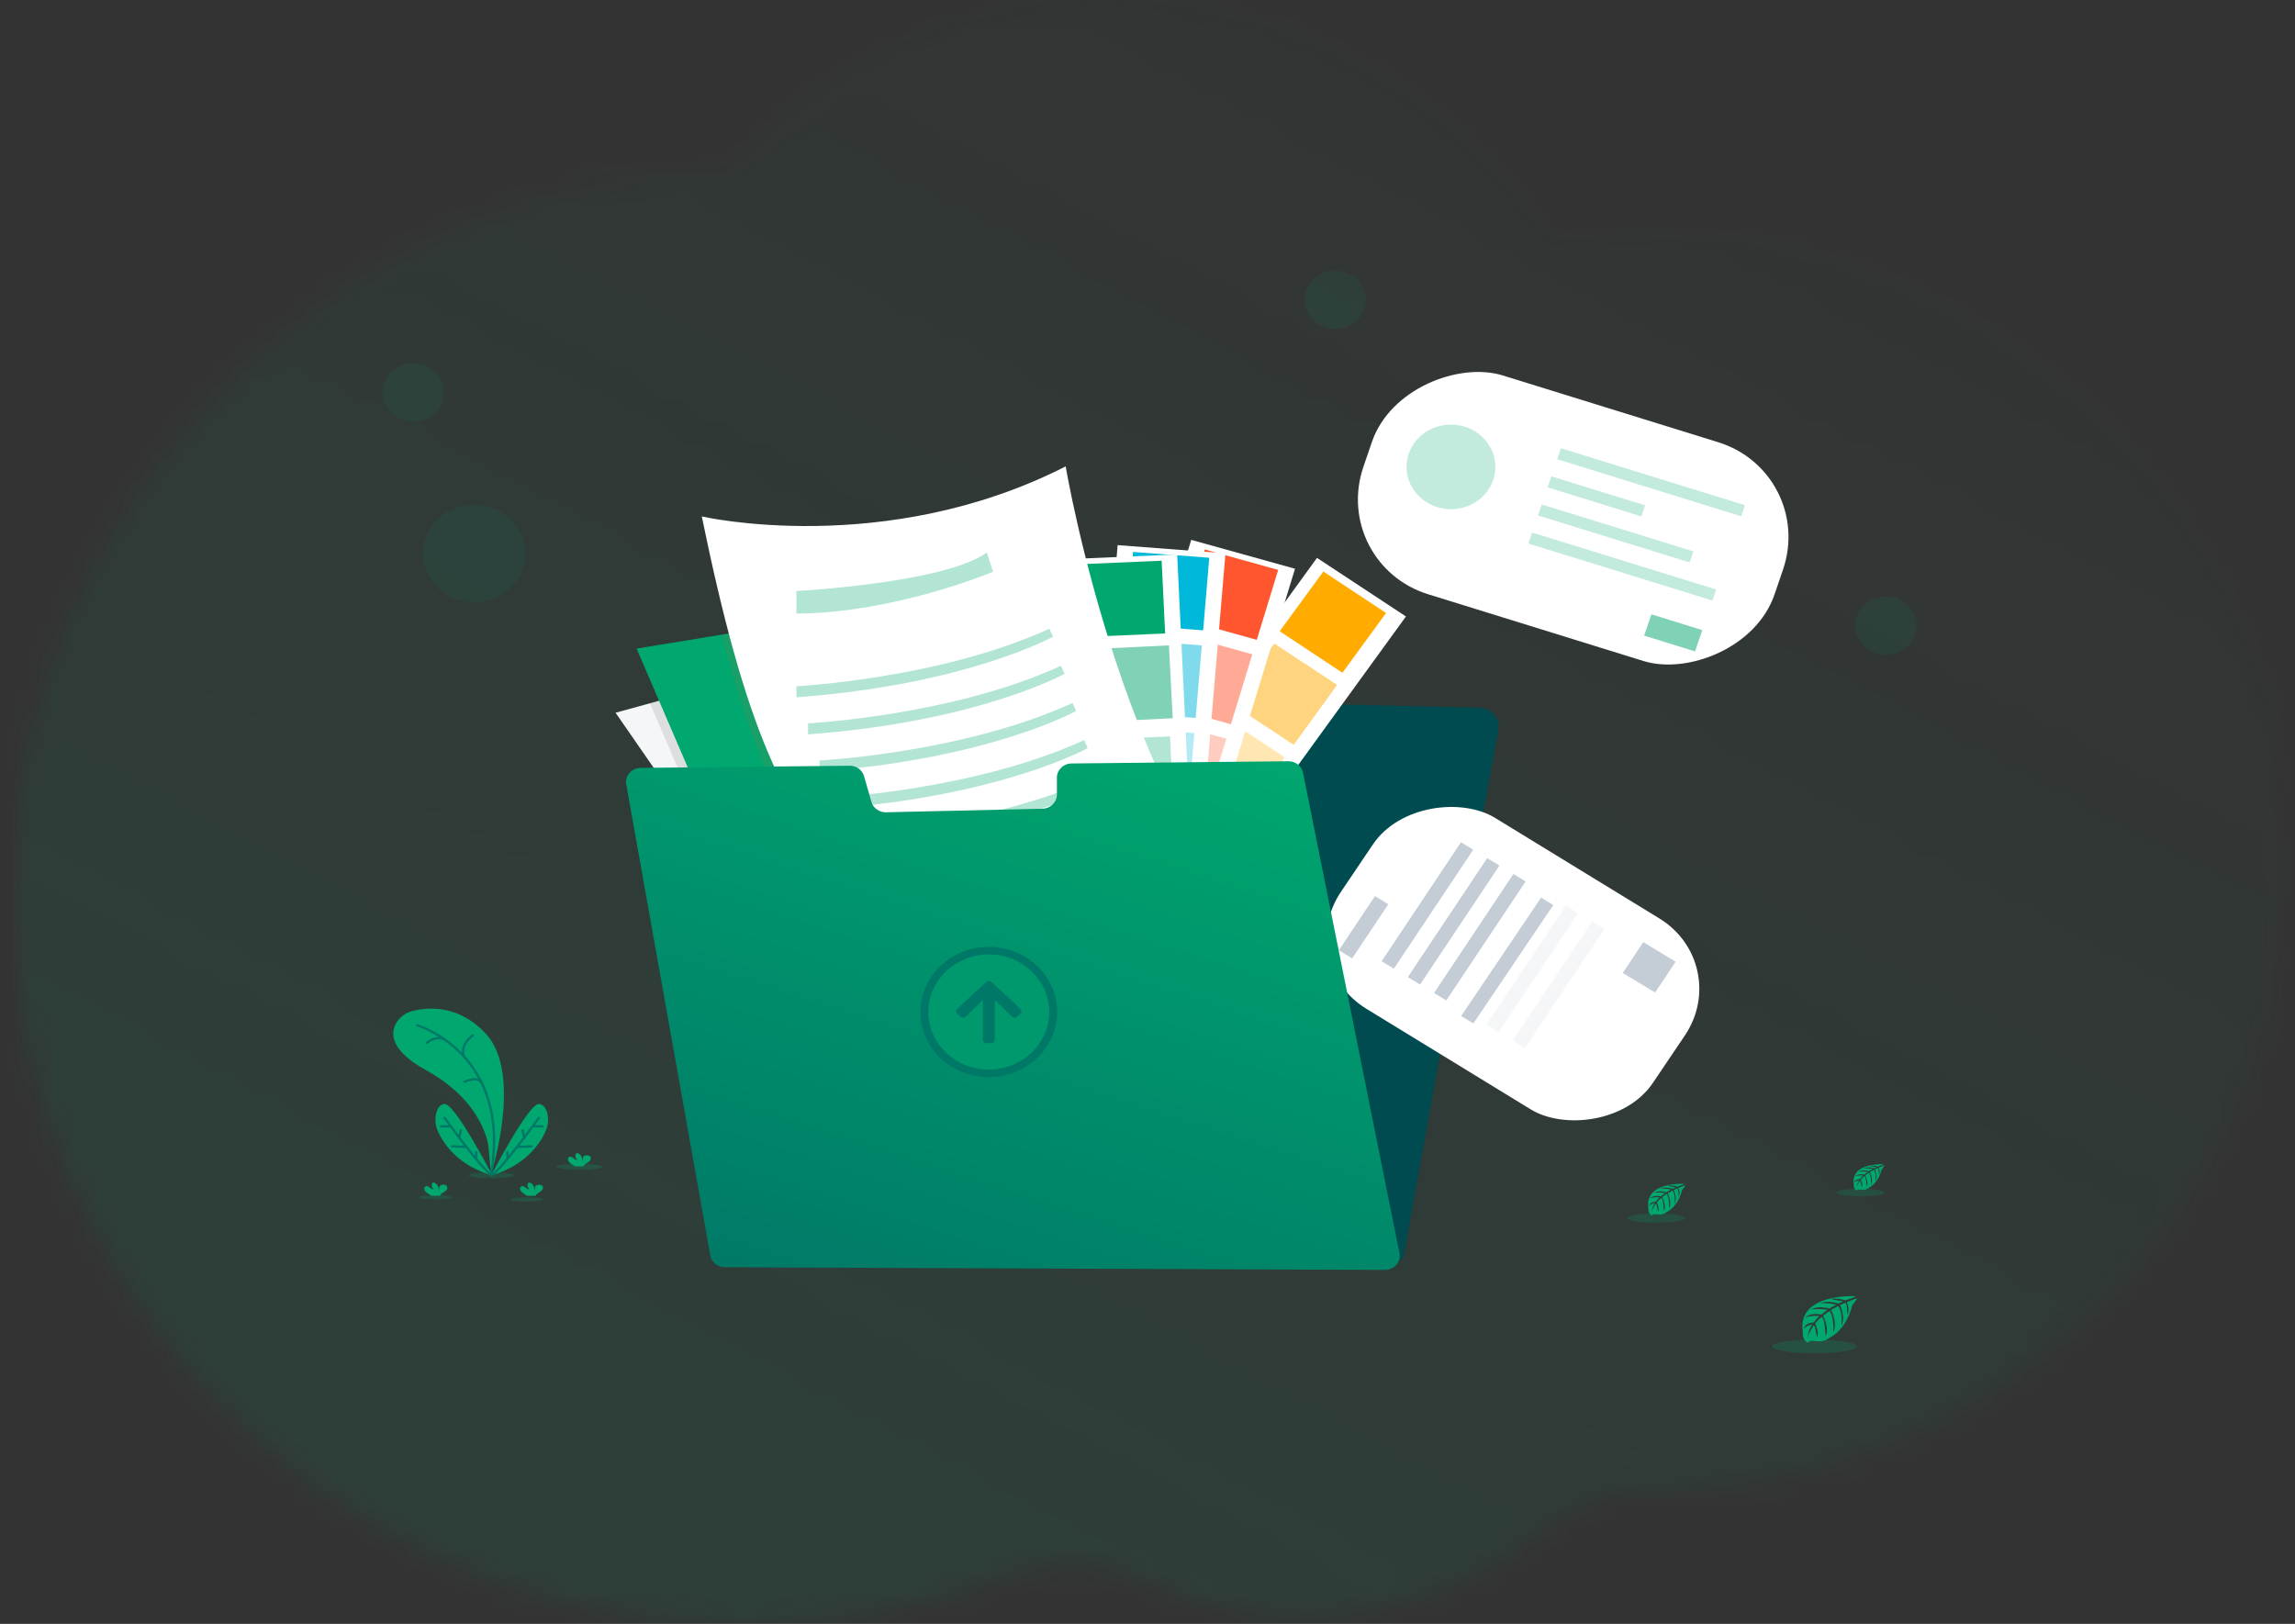 <svg width="106" height="75" viewBox="0 0 106 75" fill="none" xmlns="http://www.w3.org/2000/svg">
<rect x="0" y="0" width="106" height="75" fill="#333333" stroke="none"/>
<g opacity="0.2">
<mask id="mask0_413_40369" style="mask-type:alpha" maskUnits="userSpaceOnUse" x="0" y="0" width="106" height="75">
<path opacity="0.48" fill-rule="evenodd" clip-rule="evenodd" d="M0.602 41.413C0.602 50.05 3.871 57.92 9.251 63.868C15.423 70.694 24.372 74.986 34.349 75C38.709 75.006 42.878 74.19 46.707 72.701C48.687 71.93 50.903 72.019 52.821 72.931C55.07 74.001 57.589 74.6 60.249 74.6C61.348 74.6 62.424 74.497 63.464 74.302C66.435 73.745 69.139 72.429 71.359 70.564C72.754 69.392 74.541 68.803 76.368 68.805H76.399C82.434 68.805 88.04 66.985 92.694 63.868C96.855 61.085 100.253 57.265 102.517 52.779C104.49 48.871 105.602 44.456 105.602 39.783C105.602 23.756 92.526 10.761 76.399 10.761C74.755 10.761 73.144 10.899 71.573 11.157C67.412 4.463 59.961 0 51.461 0C47.872 0 44.47 0.795 41.424 2.221C38.528 3.573 35.953 5.493 33.847 7.833C26.694 7.947 20.081 10.269 14.668 14.144C6.147 20.241 0.602 30.184 0.602 41.413Z" fill="url(#paint0_linear_413_40369)"/>
</mask>
<g mask="url(#mask0_413_40369)">
<rect x="0.602" width="105" height="75" fill="#00A76F"/>
</g>
</g>
<path opacity="0.05" d="M64.695 42.956C64.203 43.513 63.672 43.504 63.355 43.425L63.367 43.137C63.367 43.137 64.675 42.568 64.642 42.687C64.629 42.732 64.654 42.84 64.695 42.956Z" fill="#FF5630"/>
<path opacity="0.05" d="M68.283 43.587C67.447 44.047 66.957 43.508 66.844 43.355C66.914 43.181 67.019 42.897 66.997 42.816C66.966 42.695 68.272 43.265 68.272 43.265L68.283 43.587Z" fill="#FF5630"/>
<path opacity="0.05" d="M67.387 39.001C67.387 39.001 68.181 38.565 68.355 38.761C68.528 38.957 67.387 39.001 67.387 39.001Z" fill="#FF5630"/>
<path opacity="0.05" d="M67.865 39.24C67.865 39.24 67.735 39.303 68.023 39.382C68.312 39.462 67.865 39.24 67.865 39.24Z" fill="#FF5630"/>
<path opacity="0.05" d="M63.063 38.042C63.036 38.049 63.724 38.484 64.346 38.124C64.343 38.124 63.218 37.997 63.063 38.042Z" fill="#FF5630"/>
<path opacity="0.05" d="M64.31 38.873C64.31 38.873 64.122 39.226 63.736 39.278C63.35 39.33 64.31 38.873 64.31 38.873Z" fill="#FF5630"/>
<path opacity="0.05" d="M66.836 39.638C66.836 39.638 67.741 41.008 67.568 41.331C67.394 41.654 66.836 39.638 66.836 39.638Z" fill="#FF5630"/>
<path opacity="0.05" d="M65.052 45.087C65.052 45.163 65.052 45.235 65.044 45.294C65.02 45.572 64.304 45.467 64.304 45.467C63.65 45.553 63.415 45.255 63.337 44.969C63.312 44.876 63.3 44.78 63.301 44.685C63.3 44.627 63.304 44.57 63.313 44.514V44.457C63.453 44.417 63.606 44.447 63.719 44.536C64.01 44.761 64.396 44.589 64.396 44.589C64.396 44.589 64.679 44.611 64.789 44.701C64.85 44.751 64.951 44.63 65.029 44.514C65.033 44.589 65.04 44.724 65.045 44.868C65.05 44.942 65.052 45.017 65.052 45.087Z" fill="#FF5630"/>
<path opacity="0.05" d="M63.903 45.07C63.903 45.07 63.707 45.253 63.337 44.971C63.312 44.878 63.3 44.782 63.301 44.687C63.49 44.824 63.84 45.07 63.903 45.07Z" fill="#FF5630"/>
<path opacity="0.05" d="M65.049 45.086C65.016 45.11 64.975 45.12 64.935 45.114C64.895 45.108 64.859 45.086 64.836 45.054C64.912 44.999 64.982 44.936 65.045 44.867C65.047 44.942 65.049 45.017 65.049 45.086Z" fill="#FF5630"/>
<path opacity="0.05" d="M66.586 45.215C66.586 45.293 66.586 45.364 66.593 45.423C66.617 45.701 67.333 45.595 67.333 45.595C67.987 45.683 68.222 45.384 68.3 45.097C68.339 44.948 68.347 44.794 68.324 44.642V44.586C68.183 44.546 68.031 44.576 67.917 44.665C67.626 44.89 67.241 44.717 67.241 44.717C67.241 44.717 66.958 44.74 66.848 44.83C66.787 44.88 66.686 44.759 66.609 44.643C66.604 44.718 66.597 44.853 66.592 44.997C66.587 45.07 66.585 45.145 66.586 45.215Z" fill="#FF5630"/>
<path opacity="0.05" d="M67.734 45.197C67.734 45.197 67.931 45.381 68.3 45.098C68.325 45.005 68.337 44.91 68.337 44.815C68.147 44.951 67.796 45.197 67.734 45.197Z" fill="#FF5630"/>
<path opacity="0.05" d="M66.586 45.215C66.618 45.239 66.659 45.249 66.699 45.243C66.74 45.237 66.775 45.215 66.798 45.183C66.722 45.128 66.651 45.065 66.589 44.996C66.587 45.07 66.585 45.145 66.586 45.215Z" fill="#FF5630"/>
<g opacity="0.05">
<path d="M70.517 22.14C70.53 22.111 70.543 22.082 70.556 22.054C70.568 22.026 70.573 22.011 70.58 21.988C70.556 22.038 70.535 22.088 70.517 22.14Z" fill="#FF5630"/>
</g>
<path fill-rule="evenodd" clip-rule="evenodd" d="M35.075 58.221C34.916 58.04 34.844 57.804 34.874 57.569L37.761 35.074L38 33.205C38.056 32.775 38.437 32.451 38.892 32.447L47.348 32.394C47.591 32.392 47.823 32.298 47.992 32.131C48.161 31.965 48.253 31.74 48.246 31.509L48.243 31.424C48.235 31.19 48.326 30.963 48.497 30.795C48.667 30.627 48.902 30.532 49.148 30.532H58.033C58.532 30.532 58.936 30.917 58.937 31.392C58.937 31.43 58.935 31.469 58.929 31.508C58.895 31.75 58.971 31.995 59.138 32.181C59.304 32.367 59.546 32.477 59.803 32.483L68.337 32.69C68.599 32.697 68.846 32.811 69.013 33.004C69.179 33.198 69.25 33.45 69.205 33.697L64.939 57.428L64.859 57.876C64.839 57.991 64.794 58.1 64.728 58.198L35.075 58.221Z" fill="#004B50"/>
<rect width="4.921" height="16.417" transform="matrix(0.835 0.55 -0.587 0.809 60.828 25.766)" fill="white"/>
<rect width="3.474" height="3.415" transform="matrix(0.834 0.552 -0.59 0.808 61.121 26.395)" fill="#FFAB00"/>
<rect opacity="0.5" width="3.479" height="3.419" transform="matrix(0.835 0.55 -0.587 0.809 58.855 29.72)" fill="#FFAB00"/>
<rect opacity="0.3" width="3.479" height="3.419" transform="matrix(0.835 0.55 -0.587 0.809 56.43 33.062)" fill="#FFAB00"/>
<rect width="4.978" height="16.155" transform="matrix(0.963 0.268 -0.293 0.956 55.02 24.934)" fill="white"/>
<rect width="3.519" height="3.378" transform="matrix(0.963 0.268 -0.293 0.956 55.648 25.379)" fill="#FF5630"/>
<rect opacity="0.5" width="3.519" height="3.378" transform="matrix(0.963 0.268 -0.293 0.956 54.453 29.277)" fill="#FF5630"/>
<rect opacity="0.3" width="3.519" height="3.378" transform="matrix(0.963 0.268 -0.293 0.956 53.254 33.176)" fill="#FF5630"/>
<rect width="4.995" height="16.096" transform="matrix(0.997 0.076 -0.084 0.996 51.621 25.177)" fill="white"/>
<rect width="3.531" height="3.365" transform="matrix(0.997 0.076 -0.084 0.996 52.332 25.492)" fill="#00B8D9"/>
<rect opacity="0.5" width="3.531" height="3.365" transform="matrix(0.997 0.076 -0.084 0.996 51.988 29.54)" fill="#00B8D9"/>
<rect opacity="0.3" width="3.531" height="3.365" transform="matrix(0.997 0.076 -0.084 0.996 51.645 33.589)" fill="#00B8D9"/>
<rect width="4.996" height="16.092" transform="matrix(0.999 -0.043 0.048 0.999 49.379 25.822)" fill="white"/>
<rect width="3.532" height="3.364" transform="matrix(0.999 -0.043 0.048 0.999 50.125 26.049)" fill="#00A76F"/>
<rect opacity="0.5" width="3.536" height="3.369" transform="matrix(0.999 -0.048 0.052 0.999 50.457 29.977)" fill="#00A76F"/>
<rect opacity="0.3" width="3.532" height="3.364" transform="matrix(0.999 -0.043 0.048 0.999 50.512 34.163)" fill="#00A76F"/>
<path d="M51.5 47.026L47.061 48.662L40.572 51.051C40.327 50.615 39.966 50.026 39.52 49.322C37.983 46.897 35.44 43.124 33.176 39.809C30.625 36.072 28.43 32.918 28.43 32.918L30.019 32.482L43.001 28.893L51.5 47.026Z" fill="#F4F6F8"/>
<path opacity="0.1" d="M51.5 47.026L47.061 48.662C44.581 49.154 42.05 49.376 39.518 49.322C37.981 46.897 35.438 43.124 33.174 39.809L30.02 32.48L43.001 28.893L51.5 47.026Z" fill="black"/>
<path d="M54.804 46.008C54.804 46.008 47.907 49.894 37.611 49.015L29.402 29.955L33.336 29.311L46.935 27.087L54.653 45.638L54.804 46.008Z" fill="#00A76F"/>
<path opacity="0.1" d="M54.65 45.64C53.026 45.716 51.147 45.709 49.257 45.494C47.211 45.265 45.154 44.793 43.39 43.927C41.915 43.204 40.654 42.417 39.555 41.474C36.695 39.024 34.925 35.52 33.336 29.314L46.935 27.09L54.65 45.64Z" fill="#FF5630"/>
<path d="M59.71 44.575C59.71 44.575 54.627 45.523 49.452 44.94C47.406 44.71 45.349 44.238 43.585 43.373C42.11 42.649 40.85 41.863 39.75 40.919C36.211 37.886 34.341 33.239 32.414 23.853C32.414 23.853 40.865 25.795 49.222 21.54C49.219 21.543 52.036 38.284 59.71 44.575Z" fill="white"/>
<g opacity="0.3">
<path d="M36.785 27.298C36.785 27.298 43.657 26.928 45.576 25.518L45.867 26.408C45.867 26.408 41.327 28.316 36.785 28.339V27.298Z" fill="#00A76F"/>
<path d="M36.785 31.696C36.785 31.696 43.439 31.349 48.466 29.036L48.636 29.406C48.636 29.406 44.647 31.624 36.785 32.205V31.696Z" fill="#00A76F"/>
<path d="M37.321 33.409C37.321 33.409 43.975 33.062 49.001 30.75L49.171 31.12C49.171 31.12 45.182 33.337 37.321 33.918V33.409Z" fill="#00A76F"/>
<path d="M37.856 35.125C37.856 35.125 44.51 34.778 49.537 32.466L49.706 32.836C49.706 32.836 45.717 35.053 37.856 35.634V35.125Z" fill="#00A76F"/>
<path d="M38.391 36.841C38.391 36.841 45.045 36.494 50.072 34.182L50.242 34.551C50.242 34.551 46.252 36.77 38.391 37.35V36.841Z" fill="#00A76F"/>
<path d="M38.926 38.558C38.926 38.558 45.58 38.211 50.607 35.898L50.777 36.268C50.777 36.268 46.787 38.486 38.926 39.067V38.558Z" fill="#00A76F"/>
</g>
<path d="M85.712 59.864C85.712 59.864 82.947 59.705 83.272 61.55C83.272 61.55 83.207 61.876 83.518 62.024C83.518 62.024 83.523 61.887 83.802 61.934C83.901 61.95 84.002 61.955 84.102 61.948C84.238 61.939 84.367 61.888 84.469 61.803C84.469 61.803 85.247 61.497 85.549 60.288C85.549 60.288 85.773 60.024 85.764 59.956L85.297 60.143C85.297 60.143 85.457 60.464 85.331 60.729C85.331 60.729 85.316 60.154 85.227 60.169C85.208 60.169 84.984 60.28 84.984 60.28C84.984 60.28 85.258 60.84 85.049 61.244C85.049 61.244 85.128 60.556 84.896 60.32L84.569 60.503C84.569 60.503 84.89 61.08 84.673 61.55C84.673 61.55 84.728 60.828 84.5 60.547L84.203 60.768C84.203 60.768 84.504 61.337 84.32 61.727C84.32 61.727 84.296 60.886 84.138 60.823C84.138 60.823 83.876 61.041 83.838 61.134C83.838 61.134 84.044 61.547 83.916 61.765C83.916 61.765 83.838 61.204 83.773 61.204C83.773 61.204 83.512 61.578 83.487 61.827C83.487 61.827 83.498 61.448 83.711 61.166C83.561 61.193 83.423 61.261 83.313 61.362C83.313 61.362 83.354 61.099 83.775 61.077C83.775 61.077 83.989 60.795 84.046 60.778C84.046 60.778 83.628 60.745 83.374 60.852C83.374 60.852 83.598 60.603 84.123 60.717L84.417 60.489C84.417 60.489 83.866 60.417 83.632 60.496C83.632 60.496 83.901 60.277 84.496 60.434L84.816 60.252C84.816 60.252 84.346 60.156 84.067 60.19C84.067 60.19 84.361 60.038 84.91 60.203L85.138 60.105C85.138 60.105 84.794 60.042 84.694 60.03C84.593 60.017 84.587 59.994 84.587 59.994C84.805 59.959 85.029 59.983 85.234 60.062C85.234 60.062 85.72 59.893 85.712 59.864Z" fill="#00A76F"/>
<path d="M87 53.772C87 53.772 85.441 53.682 85.626 54.723C85.607 54.831 85.662 54.938 85.764 54.99C85.764 54.99 85.768 54.913 85.925 54.939C85.981 54.947 86.037 54.95 86.094 54.946C86.17 54.941 86.243 54.913 86.301 54.865C86.301 54.865 86.739 54.693 86.909 54.011C86.909 54.011 87.036 53.862 87.031 53.824L86.769 53.93C86.769 53.93 86.859 54.112 86.788 54.262C86.788 54.262 86.779 53.937 86.729 53.945C86.719 53.945 86.592 54.007 86.592 54.007C86.592 54.007 86.747 54.318 86.63 54.551C86.63 54.551 86.675 54.163 86.544 54.029L86.359 54.133C86.359 54.133 86.539 54.458 86.417 54.723C86.417 54.723 86.448 54.316 86.32 54.158L86.152 54.282C86.152 54.282 86.322 54.603 86.218 54.823C86.218 54.823 86.204 54.349 86.115 54.313C86.051 54.365 85.995 54.423 85.945 54.487C85.945 54.487 86.062 54.72 85.99 54.843C85.99 54.843 85.945 54.527 85.909 54.526C85.909 54.526 85.763 54.734 85.748 54.878C85.755 54.745 85.799 54.616 85.874 54.504C85.79 54.519 85.712 54.558 85.65 54.615C85.65 54.615 85.673 54.467 85.912 54.454C85.912 54.454 86.032 54.295 86.064 54.285C86.064 54.285 85.828 54.267 85.685 54.327C85.685 54.327 85.811 54.188 86.108 54.251L86.274 54.122C86.274 54.122 85.963 54.082 85.831 54.127C85.831 54.127 85.983 54.002 86.318 54.093L86.499 53.99C86.36 53.961 86.218 53.95 86.076 53.956C86.076 53.956 86.242 53.87 86.551 53.963L86.682 53.908C86.682 53.908 86.486 53.871 86.431 53.865C86.376 53.86 86.371 53.845 86.371 53.845C86.494 53.825 86.62 53.839 86.736 53.884C86.736 53.884 87.005 53.788 87 53.772Z" fill="#00A76F"/>
<path d="M77.799 54.675C77.799 54.675 75.917 54.566 76.139 55.822C76.116 55.953 76.183 56.083 76.306 56.145C76.306 56.145 76.306 56.052 76.502 56.083C76.57 56.094 76.639 56.097 76.707 56.092C76.799 56.086 76.887 56.052 76.957 55.994C76.957 55.994 77.486 55.786 77.692 54.962C77.692 54.962 77.844 54.783 77.838 54.736L77.517 54.866C77.517 54.866 77.625 55.084 77.54 55.265C77.54 55.265 77.529 54.874 77.468 54.883C77.456 54.883 77.303 54.959 77.303 54.959C77.303 54.959 77.49 55.339 77.349 55.615C77.349 55.615 77.403 55.147 77.245 54.986L77.022 55.111C77.022 55.111 77.239 55.504 77.092 55.824C77.092 55.824 77.129 55.332 76.975 55.139L76.772 55.289C76.772 55.289 76.977 55.676 76.852 55.942C76.852 55.942 76.836 55.37 76.728 55.327C76.728 55.327 76.551 55.476 76.524 55.537C76.524 55.537 76.664 55.818 76.577 55.966C76.577 55.966 76.523 55.585 76.479 55.583C76.479 55.583 76.303 55.836 76.283 56.008C76.292 55.848 76.345 55.693 76.436 55.558C76.334 55.577 76.24 55.623 76.165 55.692C76.165 55.692 76.193 55.514 76.479 55.498C76.479 55.498 76.625 55.306 76.665 55.295C76.665 55.295 76.379 55.272 76.207 55.345C76.207 55.345 76.358 55.177 76.716 55.253L76.916 55.097C76.916 55.097 76.542 55.049 76.382 55.102C76.382 55.102 76.565 54.954 76.971 55.063L77.188 54.938C77.188 54.938 76.869 54.873 76.678 54.896C76.678 54.896 76.879 54.793 77.252 54.905L77.407 54.838C77.407 54.838 77.173 54.795 77.105 54.788C77.036 54.781 77.033 54.763 77.033 54.763C77.181 54.739 77.334 54.755 77.473 54.809C77.473 54.809 77.805 54.694 77.799 54.675Z" fill="#00A76F"/>
<rect width="10.682" height="19.886" rx="4.737" transform="matrix(0.323 -0.946 0.955 0.296 61.441 26.045)" fill="white"/>
<g opacity="0.24">
<path d="M69.067 21.564C69.067 22.642 68.148 23.517 67.016 23.517C65.883 23.517 64.965 22.642 64.965 21.564C64.965 20.485 65.883 19.61 67.016 19.61C68.148 19.61 69.067 20.485 69.067 21.564Z" fill="#00A76F"/>
<path d="M71.923 21.212L72.097 20.703L80.594 23.334L80.421 23.843L71.923 21.212Z" fill="#00A76F"/>
<path d="M71.48 22.509L71.654 22L75.983 23.341L75.809 23.85L71.48 22.509Z" fill="#00A76F"/>
<path d="M71.036 23.807L71.21 23.299L78.211 25.466L78.038 25.975L71.036 23.807Z" fill="#00A76F"/>
<path d="M70.594 25.105L70.767 24.596L79.265 27.227L79.091 27.736L70.594 25.105Z" fill="#00A76F"/>
</g>
<rect opacity="0.5" width="1.04" height="2.462" transform="matrix(0.323 -0.946 0.955 0.296 75.938 29.357)" fill="#00A76F"/>
<rect width="10.635" height="16.895" rx="4" transform="matrix(0.559 -0.829 0.853 0.522 59.699 44.505)" fill="white"/>
<path d="M68.656 47.327L72.323 41.831L72.89 42.174L69.223 47.67L68.656 47.327Z" fill="#F4F6F8"/>
<path d="M69.867 48.059L73.534 42.563L74.101 42.906L70.434 48.402L69.867 48.059Z" fill="#F4F6F8"/>
<path d="M61.836 43.889L63.505 41.387L64.124 41.761L62.454 44.263L61.836 43.889Z" fill="#C4CDD5"/>
<path d="M63.812 44.396L67.478 38.9L68.045 39.243L64.379 44.739L63.812 44.396Z" fill="#C4CDD5"/>
<path d="M65.023 45.128L68.689 39.633L69.256 39.975L65.59 45.471L65.023 45.128Z" fill="#C4CDD5"/>
<path d="M66.234 45.862L69.9 40.366L70.467 40.709L66.801 46.205L66.234 45.862Z" fill="#C4CDD5"/>
<path d="M67.487 46.924L71.179 41.455L71.743 41.8L68.051 47.27L67.487 46.924Z" fill="#C4CDD5"/>
<path d="M74.951 44.937L75.9 43.514L77.394 44.418L76.445 45.841L74.951 44.937Z" fill="#C4CDD5"/>
<path d="M59.504 35.158L49.493 35.261C49.118 35.265 48.816 35.555 48.816 35.912V36.7C48.816 37.053 48.52 37.342 48.149 37.351L40.925 37.516C40.61 37.523 40.33 37.325 40.248 37.035L39.908 35.847C39.827 35.561 39.552 35.363 39.241 35.366L29.591 35.465C29.391 35.467 29.201 35.553 29.073 35.699C28.945 35.845 28.89 36.037 28.924 36.225L32.806 57.985C32.861 58.298 33.145 58.527 33.477 58.528L63.963 58.653C64.168 58.653 64.361 58.567 64.492 58.417C64.622 58.267 64.676 58.07 64.638 57.879L60.182 35.687C60.12 35.378 59.835 35.155 59.504 35.158V35.158Z" fill="url(#paint1_linear_413_40369)"/>
<g opacity="0.2">
<path d="M85.763 62.184C85.763 62.358 84.887 62.5 83.806 62.5C82.725 62.5 81.849 62.358 81.849 62.184C81.849 62.01 82.725 61.869 83.806 61.869C84.887 61.869 85.763 62.01 85.763 62.184Z" fill="#00A76F"/>
<path d="M87.029 55.079C87.029 55.178 86.535 55.257 85.926 55.257C85.316 55.257 84.822 55.178 84.822 55.079C84.822 54.981 85.316 54.902 85.926 54.902C86.535 54.902 87.029 54.981 87.029 55.079Z" fill="#00A76F"/>
<path d="M77.834 56.254C77.834 56.373 77.237 56.468 76.502 56.468C75.766 56.468 75.169 56.373 75.169 56.254C75.169 56.136 75.766 56.04 76.502 56.04C77.237 56.04 77.834 56.136 77.834 56.254Z" fill="#00A76F"/>
<path d="M27.823 53.888C27.823 53.965 27.348 54.027 26.763 54.027C26.177 54.027 25.703 53.965 25.703 53.888C25.703 53.811 26.177 53.749 26.763 53.749C27.348 53.749 27.823 53.811 27.823 53.888Z" fill="#00A76F"/>
<path d="M23.762 54.28C23.762 54.356 23.288 54.419 22.702 54.419C22.117 54.419 21.642 54.356 21.642 54.28C21.642 54.203 22.117 54.141 22.702 54.141C23.288 54.141 23.762 54.203 23.762 54.28Z" fill="#00A76F"/>
<path d="M25.081 55.397C25.081 55.451 24.744 55.495 24.327 55.495C23.911 55.495 23.574 55.451 23.574 55.397C23.574 55.342 23.911 55.298 24.327 55.298C24.744 55.298 25.081 55.342 25.081 55.397Z" fill="#00A76F"/>
<path d="M20.866 55.298C20.866 55.352 20.529 55.397 20.113 55.397C19.697 55.397 19.359 55.352 19.359 55.298C19.359 55.244 19.697 55.2 20.113 55.2C20.529 55.2 20.866 55.244 20.866 55.298Z" fill="#00A76F"/>
</g>
<path d="M19.697 55.074C19.65 55.038 19.615 54.988 19.598 54.932C19.582 54.874 19.611 54.813 19.668 54.787C19.733 54.764 19.799 54.805 19.851 54.849C19.903 54.892 19.963 54.939 20.028 54.928C19.957 54.867 19.926 54.775 19.944 54.686C19.947 54.668 19.955 54.651 19.967 54.637C20.003 54.601 20.067 54.617 20.109 54.645C20.24 54.735 20.281 54.909 20.282 55.066C20.288 55.008 20.288 54.95 20.282 54.892C20.278 54.834 20.306 54.777 20.355 54.741C20.387 54.725 20.423 54.717 20.459 54.718C20.52 54.709 20.581 54.726 20.628 54.764C20.674 54.823 20.672 54.904 20.622 54.961C20.572 55.015 20.513 55.06 20.447 55.094C20.397 55.123 20.354 55.162 20.322 55.208C20.318 55.215 20.315 55.221 20.313 55.228H19.932C19.847 55.187 19.768 55.136 19.697 55.074Z" fill="#00A76F"/>
<path d="M26.332 53.715C26.285 53.679 26.25 53.629 26.233 53.573C26.216 53.516 26.245 53.455 26.302 53.428C26.367 53.405 26.433 53.447 26.485 53.49C26.537 53.534 26.596 53.581 26.663 53.572C26.593 53.511 26.561 53.42 26.579 53.331C26.582 53.313 26.59 53.296 26.603 53.282C26.638 53.246 26.702 53.261 26.745 53.289C26.879 53.38 26.917 53.553 26.917 53.71C26.924 53.653 26.924 53.594 26.917 53.537C26.911 53.478 26.936 53.421 26.983 53.383C27.015 53.367 27.05 53.359 27.087 53.36C27.147 53.352 27.209 53.369 27.256 53.406C27.302 53.465 27.299 53.547 27.249 53.604C27.199 53.657 27.14 53.703 27.074 53.737C27.024 53.766 26.982 53.804 26.949 53.85C26.945 53.857 26.942 53.864 26.94 53.871H26.568C26.482 53.83 26.403 53.777 26.332 53.715Z" fill="#00A76F"/>
<path d="M24.121 55.074C24.073 55.037 24.039 54.988 24.021 54.932C24.005 54.874 24.034 54.813 24.091 54.787C24.156 54.764 24.222 54.805 24.274 54.849C24.326 54.892 24.384 54.94 24.453 54.931C24.382 54.87 24.35 54.779 24.368 54.69C24.371 54.671 24.379 54.654 24.392 54.64C24.427 54.604 24.491 54.62 24.534 54.648C24.668 54.738 24.705 54.912 24.706 55.069C24.713 55.011 24.713 54.953 24.706 54.896C24.701 54.837 24.727 54.779 24.775 54.742C24.807 54.726 24.843 54.718 24.879 54.719C24.94 54.711 25.001 54.727 25.048 54.765C25.094 54.824 25.091 54.906 25.041 54.962C24.991 55.016 24.932 55.061 24.866 55.096C24.816 55.124 24.774 55.163 24.741 55.209C24.738 55.216 24.735 55.222 24.732 55.23H24.353C24.269 55.188 24.191 55.136 24.121 55.074Z" fill="#00A76F"/>
<g opacity="0.08">
<path d="M20.493 18.126C20.493 18.87 19.86 19.473 19.079 19.473C18.297 19.473 17.664 18.87 17.664 18.126C17.664 17.382 18.297 16.778 19.079 16.778C19.86 16.778 20.493 17.382 20.493 18.126Z" fill="#00A76F"/>
<path d="M88.515 28.892C88.515 29.636 87.882 30.239 87.101 30.239C86.32 30.239 85.686 29.636 85.686 28.892C85.686 28.148 86.32 27.544 87.101 27.544C87.882 27.544 88.515 28.148 88.515 28.892Z" fill="#00A76F"/>
<path d="M63.087 13.847C63.087 14.591 62.453 15.194 61.672 15.194C60.891 15.194 60.257 14.591 60.257 13.847C60.257 13.103 60.891 12.5 61.672 12.5C62.453 12.5 63.087 13.103 63.087 13.847Z" fill="#00A76F"/>
<path d="M24.279 25.558C24.279 26.805 23.217 27.816 21.908 27.816C20.599 27.816 19.537 26.805 19.537 25.558C19.537 24.311 20.599 23.3 21.908 23.3C23.217 23.3 24.279 24.311 24.279 25.558Z" fill="#00A76F"/>
</g>
<path fill-rule="evenodd" clip-rule="evenodd" d="M45.67 43.731C43.926 43.731 42.512 45.078 42.512 46.74C42.512 48.401 43.926 49.748 45.67 49.748C47.415 49.748 48.829 48.401 48.829 46.74C48.829 45.078 47.415 43.731 45.67 43.731V43.731Z" fill="#007867"/>
<path opacity="0.72" fill-rule="evenodd" clip-rule="evenodd" d="M45.67 44.081C47.212 44.081 48.462 45.271 48.462 46.739C48.462 48.208 47.212 49.398 45.67 49.398C44.129 49.398 42.879 48.208 42.879 46.739C42.88 45.272 44.129 44.082 45.67 44.081" fill="#00A76F"/>
<path fill-rule="evenodd" clip-rule="evenodd" d="M44.365 46.959L44.212 46.817C44.179 46.789 44.16 46.748 44.16 46.706C44.16 46.664 44.179 46.624 44.212 46.596L45.552 45.349C45.583 45.318 45.626 45.301 45.671 45.301C45.717 45.301 45.76 45.318 45.791 45.349L47.131 46.594C47.163 46.623 47.182 46.664 47.182 46.705C47.182 46.747 47.163 46.787 47.131 46.816L46.978 46.958C46.947 46.988 46.904 47.005 46.859 47.005C46.814 47.005 46.771 46.988 46.739 46.958L45.947 46.182V48.024C45.947 48.065 45.93 48.104 45.899 48.133C45.868 48.162 45.826 48.178 45.782 48.178H45.562C45.47 48.178 45.396 48.109 45.396 48.024V46.184L44.603 46.961C44.572 46.99 44.529 47.007 44.484 47.007C44.439 47.007 44.396 46.99 44.365 46.959V46.959Z" fill="#007867"/>
<path d="M22.678 54.25C22.678 54.25 24.165 49.608 22.445 47.749C21.159 46.358 19.698 46.525 19.044 46.697C18.702 46.784 18.417 47.009 18.265 47.314C18.036 47.783 18.077 48.546 19.691 49.436C22.393 50.926 22.561 52.969 22.561 52.969L22.678 54.25Z" fill="#00A76F"/>
<path d="M22.738 54.287C22.738 54.287 20.997 50.913 20.519 50.986C20.292 51.021 20.187 51.235 20.14 51.448C20.081 51.724 20.114 52.011 20.234 52.269C20.482 52.81 21.145 53.835 22.738 54.287Z" fill="#00A76F"/>
<path d="M22.687 54.287C22.687 54.287 24.428 50.913 24.906 50.986C25.133 51.021 25.238 51.235 25.285 51.448C25.344 51.724 25.311 52.011 25.19 52.269C24.943 52.81 24.279 53.835 22.687 54.287Z" fill="#00A76F"/>
<path fill-rule="evenodd" clip-rule="evenodd" d="M19.225 47.339C19.234 47.312 19.265 47.297 19.294 47.305L19.277 47.355C19.294 47.305 19.294 47.305 19.294 47.305L19.294 47.305L19.295 47.306L19.297 47.306L19.307 47.309C19.316 47.312 19.329 47.316 19.345 47.322C19.378 47.333 19.425 47.35 19.485 47.374C19.604 47.421 19.773 47.495 19.973 47.601C20.373 47.813 20.895 48.154 21.386 48.672C22.37 49.71 23.225 51.45 22.732 54.258C22.727 54.287 22.699 54.306 22.669 54.301C22.639 54.297 22.619 54.27 22.624 54.241C23.112 51.463 22.266 49.755 21.305 48.742C20.823 48.235 20.311 47.9 19.92 47.692C19.724 47.588 19.559 47.516 19.443 47.47C19.385 47.447 19.339 47.431 19.308 47.42C19.292 47.414 19.28 47.411 19.273 47.408L19.264 47.405L19.262 47.405L19.261 47.405C19.232 47.396 19.216 47.367 19.225 47.339Z" fill="#007867"/>
<path fill-rule="evenodd" clip-rule="evenodd" d="M21.883 47.794C21.899 47.817 21.893 47.85 21.868 47.866L21.868 47.866L21.867 47.867L21.862 47.87C21.858 47.872 21.852 47.876 21.845 47.882C21.83 47.893 21.808 47.909 21.782 47.931C21.731 47.975 21.664 48.038 21.604 48.119C21.483 48.281 21.389 48.506 21.478 48.777C21.487 48.804 21.471 48.834 21.442 48.842C21.413 48.851 21.383 48.836 21.374 48.808C21.271 48.496 21.382 48.237 21.515 48.059C21.581 47.97 21.654 47.901 21.709 47.853C21.737 47.83 21.761 47.811 21.778 47.799C21.787 47.793 21.794 47.788 21.799 47.785L21.804 47.781L21.806 47.78L21.806 47.78L21.806 47.779C21.806 47.779 21.807 47.779 21.836 47.821L21.806 47.779C21.832 47.763 21.866 47.77 21.883 47.794Z" fill="#007867"/>
<path fill-rule="evenodd" clip-rule="evenodd" d="M19.756 48.204L19.756 48.204L19.759 48.201C19.761 48.199 19.765 48.196 19.77 48.191C19.78 48.183 19.795 48.17 19.815 48.156C19.854 48.127 19.911 48.091 19.98 48.061C20.119 48 20.306 47.964 20.512 48.055C20.539 48.067 20.572 48.056 20.585 48.029C20.597 48.003 20.585 47.972 20.558 47.96C20.314 47.853 20.093 47.897 19.935 47.966C19.856 48.001 19.792 48.041 19.748 48.074C19.726 48.09 19.709 48.104 19.697 48.114C19.691 48.119 19.686 48.123 19.683 48.126L19.679 48.13L19.678 48.131L19.678 48.131L19.678 48.131C19.678 48.131 19.678 48.131 19.717 48.168L19.678 48.131C19.657 48.152 19.657 48.185 19.678 48.205C19.7 48.225 19.735 48.225 19.756 48.204Z" fill="#007867"/>
<path fill-rule="evenodd" clip-rule="evenodd" d="M21.474 50.012L21.474 50.012L21.475 50.011L21.48 50.009C21.485 50.007 21.491 50.004 21.5 50C21.517 49.993 21.542 49.983 21.573 49.971C21.634 49.949 21.717 49.923 21.803 49.91C21.89 49.896 21.977 49.895 22.05 49.917C22.12 49.938 22.179 49.982 22.214 50.064C22.226 50.091 22.258 50.103 22.285 50.093C22.313 50.082 22.327 50.051 22.315 50.025C22.267 49.912 22.182 49.848 22.083 49.818C21.987 49.788 21.881 49.792 21.785 49.807C21.689 49.822 21.599 49.85 21.534 49.874C21.501 49.886 21.474 49.897 21.455 49.905C21.445 49.909 21.438 49.913 21.433 49.915L21.427 49.918L21.425 49.918L21.425 49.919L21.425 49.919C21.425 49.919 21.425 49.919 21.449 49.965L21.425 49.919C21.398 49.932 21.387 49.963 21.4 49.989C21.414 50.014 21.447 50.025 21.474 50.012Z" fill="#007867"/>
<path fill-rule="evenodd" clip-rule="evenodd" d="M20.5 51.584C20.525 51.568 20.559 51.574 20.576 51.597L20.531 51.627L20.486 51.657C20.469 51.633 20.475 51.6 20.5 51.584ZM20.531 51.627C20.486 51.657 20.486 51.657 20.486 51.657L20.507 51.685C20.52 51.704 20.54 51.731 20.565 51.766C20.616 51.835 20.689 51.934 20.777 52.053C20.954 52.292 21.194 52.611 21.445 52.934C21.696 53.257 21.958 53.583 22.18 53.837C22.291 53.963 22.392 54.072 22.478 54.154C22.52 54.194 22.56 54.228 22.595 54.255C22.629 54.28 22.663 54.301 22.694 54.311C22.723 54.32 22.754 54.305 22.764 54.278C22.773 54.251 22.757 54.221 22.729 54.212C22.716 54.208 22.694 54.197 22.663 54.173C22.632 54.15 22.596 54.119 22.555 54.08C22.473 54.002 22.374 53.895 22.264 53.77C22.044 53.519 21.783 53.194 21.533 52.872C21.283 52.55 21.044 52.231 20.867 51.993C20.779 51.874 20.706 51.775 20.655 51.706C20.63 51.671 20.61 51.644 20.597 51.626L20.576 51.597C20.576 51.597 20.576 51.597 20.531 51.627Z" fill="#007867"/>
<path fill-rule="evenodd" clip-rule="evenodd" d="M20.308 52.021C20.308 51.992 20.333 51.969 20.363 51.969H20.789C20.82 51.969 20.844 51.992 20.844 52.021C20.844 52.05 20.82 52.073 20.789 52.073H20.363C20.333 52.073 20.308 52.05 20.308 52.021Z" fill="#007867"/>
<path fill-rule="evenodd" clip-rule="evenodd" d="M20.819 52.942C20.82 52.913 20.846 52.891 20.876 52.892L21.545 52.92C21.575 52.921 21.599 52.945 21.597 52.974C21.596 53.003 21.571 53.025 21.54 53.024L20.871 52.996C20.841 52.995 20.818 52.971 20.819 52.942Z" fill="#007867"/>
<path fill-rule="evenodd" clip-rule="evenodd" d="M21.292 52.155C21.322 52.16 21.341 52.188 21.335 52.216L21.262 52.548C21.256 52.576 21.227 52.594 21.197 52.589C21.168 52.583 21.149 52.555 21.155 52.527L21.228 52.195C21.234 52.167 21.263 52.149 21.292 52.155Z" fill="#007867"/>
<path fill-rule="evenodd" clip-rule="evenodd" d="M21.994 53.163C22.024 53.164 22.048 53.189 22.047 53.218L22.034 53.519C22.032 53.548 22.007 53.57 21.977 53.569C21.947 53.568 21.923 53.543 21.924 53.515L21.937 53.213C21.939 53.184 21.964 53.162 21.994 53.163Z" fill="#007867"/>
<path fill-rule="evenodd" clip-rule="evenodd" d="M24.848 51.597C24.865 51.574 24.899 51.568 24.924 51.584C24.949 51.6 24.955 51.633 24.938 51.657L24.893 51.627L24.848 51.597ZM24.848 51.597C24.848 51.597 24.848 51.597 24.893 51.627C24.938 51.657 24.938 51.657 24.938 51.657L24.917 51.685C24.903 51.704 24.884 51.731 24.858 51.766C24.807 51.835 24.734 51.934 24.646 52.053C24.468 52.292 24.228 52.611 23.977 52.934C23.726 53.257 23.464 53.583 23.242 53.837C23.131 53.963 23.03 54.072 22.944 54.154C22.902 54.194 22.863 54.228 22.828 54.255C22.794 54.28 22.76 54.301 22.729 54.311C22.7 54.32 22.669 54.306 22.66 54.278C22.65 54.251 22.666 54.221 22.694 54.212C22.707 54.208 22.728 54.197 22.76 54.173C22.79 54.15 22.826 54.119 22.867 54.08C22.949 54.002 23.048 53.895 23.158 53.77C23.378 53.519 23.639 53.194 23.889 52.872C24.14 52.55 24.379 52.231 24.556 51.993C24.645 51.874 24.718 51.775 24.768 51.706C24.794 51.671 24.814 51.644 24.827 51.626L24.848 51.597Z" fill="#007867"/>
<path fill-rule="evenodd" clip-rule="evenodd" d="M24.579 52.021C24.579 51.992 24.604 51.969 24.634 51.969H25.061C25.091 51.969 25.115 51.992 25.115 52.021C25.115 52.05 25.091 52.073 25.061 52.073H24.634C24.604 52.073 24.579 52.05 24.579 52.021Z" fill="#007867"/>
<path fill-rule="evenodd" clip-rule="evenodd" d="M24.604 52.942C24.606 52.971 24.582 52.995 24.552 52.996L23.883 53.024C23.853 53.025 23.827 53.003 23.826 52.974C23.825 52.945 23.848 52.921 23.878 52.92L24.547 52.892C24.578 52.891 24.603 52.913 24.604 52.942Z" fill="#007867"/>
<path fill-rule="evenodd" clip-rule="evenodd" d="M24.131 52.155C24.161 52.149 24.19 52.167 24.196 52.195L24.268 52.527C24.275 52.555 24.256 52.583 24.226 52.589C24.197 52.594 24.168 52.576 24.162 52.548L24.089 52.216C24.083 52.188 24.102 52.16 24.131 52.155Z" fill="#007867"/>
<path fill-rule="evenodd" clip-rule="evenodd" d="M23.429 53.163C23.459 53.162 23.485 53.184 23.486 53.213L23.499 53.515C23.5 53.543 23.477 53.568 23.447 53.569C23.417 53.57 23.391 53.548 23.39 53.519L23.377 53.218C23.376 53.189 23.399 53.164 23.429 53.163Z" fill="#007867"/>
<defs>
<linearGradient id="paint0_linear_413_40369" x1="53.102" y1="75" x2="91.027" y2="3.678" gradientUnits="userSpaceOnUse">
<stop/>
<stop offset="1" stop-opacity="0.01"/>
</linearGradient>
<linearGradient id="paint1_linear_413_40369" x1="39.675" y1="28.591" x2="29.972" y2="58.676" gradientUnits="userSpaceOnUse">
<stop stop-color="#00A66F"/>
<stop offset="1" stop-color="#007867"/>
</linearGradient>
</defs>
</svg>
